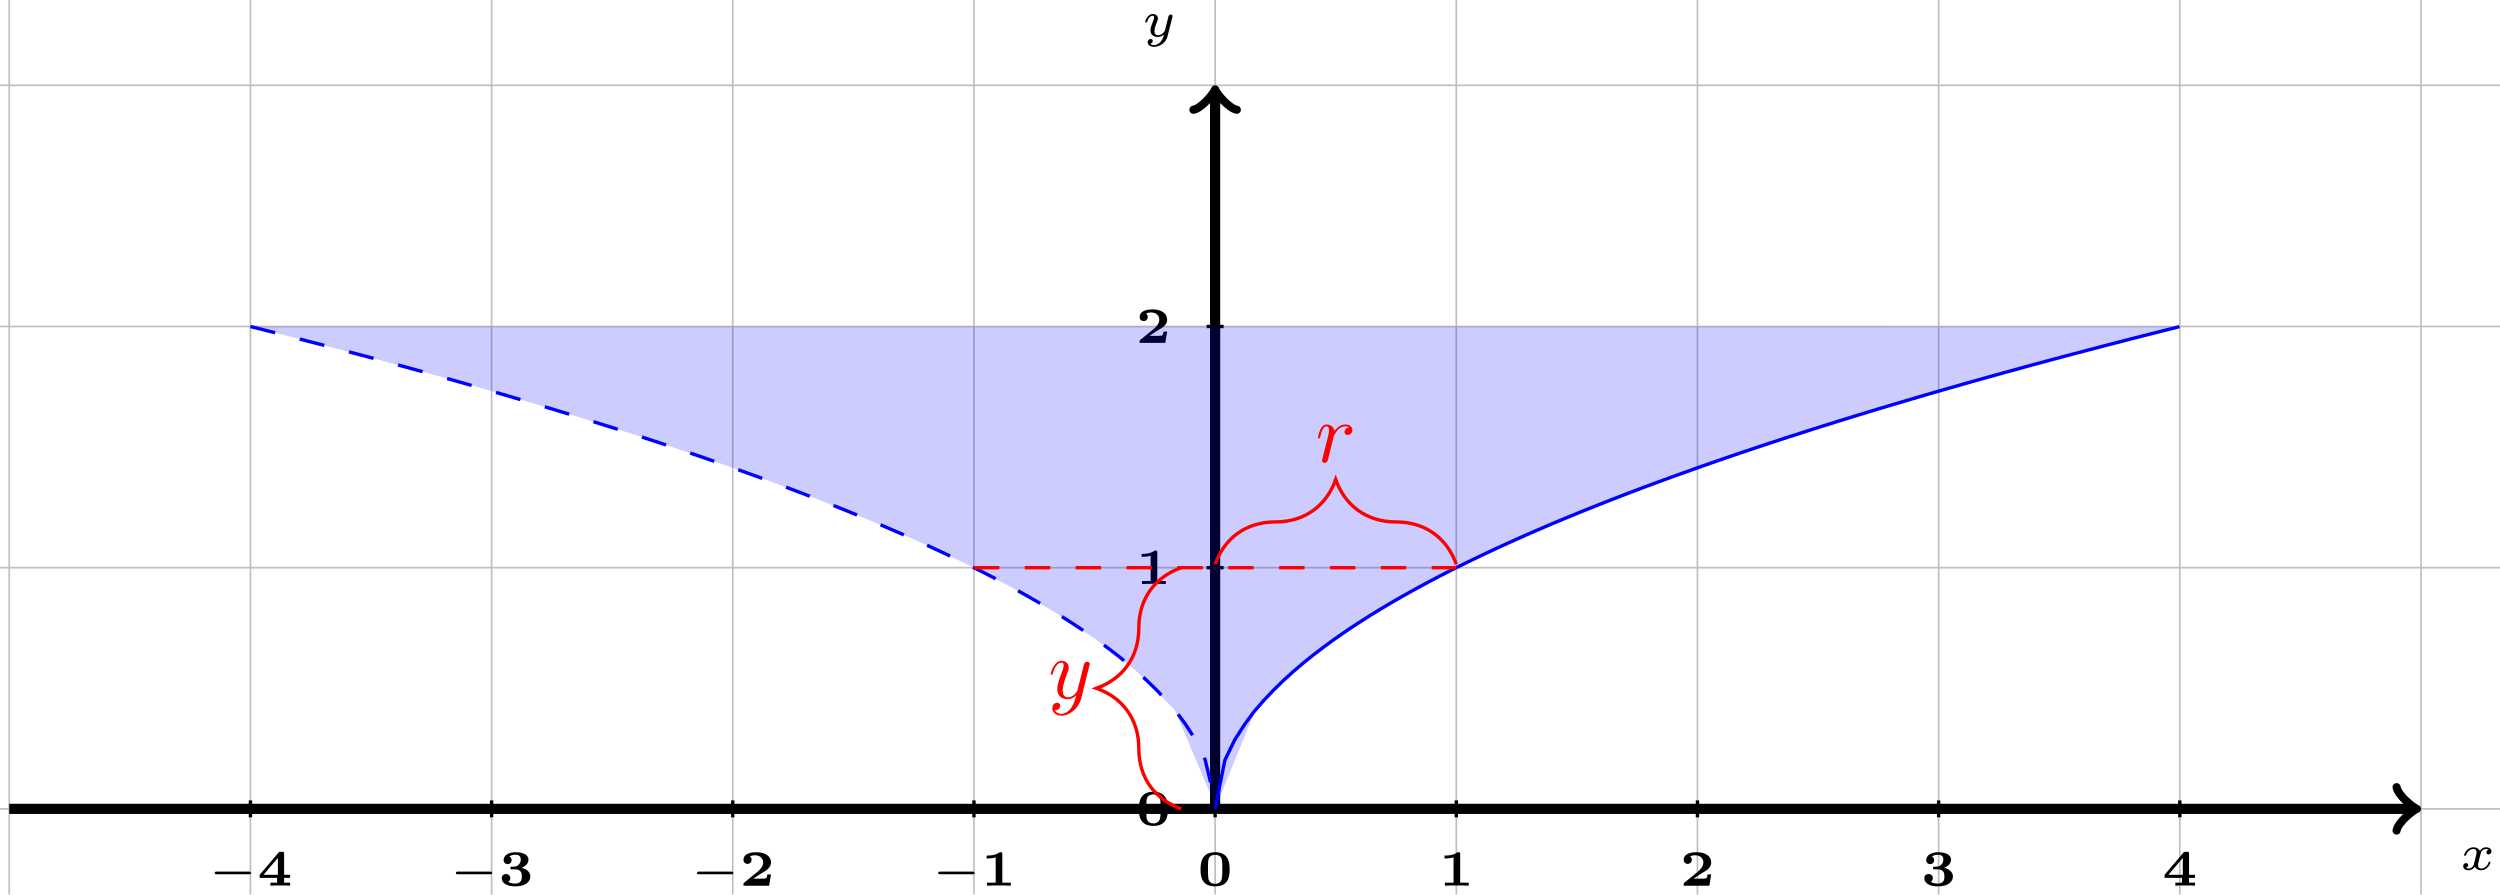 <?xml version="1.0" encoding="UTF-8"?>
<svg xmlns="http://www.w3.org/2000/svg" xmlns:xlink="http://www.w3.org/1999/xlink" width="293.84pt" height="105.138pt" viewBox="0 0 293.84 105.138" version="1.1">
<defs>
<g>
<symbol overflow="visible" id="glyph0-0">
<path style="stroke:none;" d=""/>
</symbol>
<symbol overflow="visible" id="glyph0-1">
<path style="stroke:none;" d="M 3.375 -2.359 C 3.156 -2.297 3.109 -2.125 3.109 -2.031 C 3.109 -1.844 3.266 -1.797 3.344 -1.797 C 3.531 -1.797 3.703 -1.938 3.703 -2.172 C 3.703 -2.5 3.344 -2.641 3.047 -2.641 C 2.641 -2.641 2.406 -2.328 2.344 -2.219 C 2.266 -2.375 2.031 -2.641 1.578 -2.641 C 0.891 -2.641 0.484 -1.922 0.484 -1.719 C 0.484 -1.688 0.516 -1.641 0.594 -1.641 C 0.688 -1.641 0.703 -1.672 0.719 -1.719 C 0.875 -2.203 1.281 -2.438 1.562 -2.438 C 1.859 -2.438 1.953 -2.25 1.953 -2.047 C 1.953 -1.984 1.953 -1.922 1.906 -1.734 C 1.766 -1.188 1.641 -0.641 1.609 -0.562 C 1.516 -0.344 1.297 -0.141 1.047 -0.141 C 1.016 -0.141 0.844 -0.141 0.703 -0.234 C 0.938 -0.312 0.969 -0.5 0.969 -0.547 C 0.969 -0.703 0.844 -0.781 0.719 -0.781 C 0.562 -0.781 0.375 -0.656 0.375 -0.406 C 0.375 -0.062 0.75 0.062 1.031 0.062 C 1.375 0.062 1.625 -0.172 1.734 -0.359 C 1.859 -0.109 2.141 0.062 2.484 0.062 C 3.188 0.062 3.578 -0.672 3.578 -0.859 C 3.578 -0.875 3.578 -0.953 3.469 -0.953 C 3.391 -0.953 3.375 -0.906 3.359 -0.844 C 3.188 -0.328 2.766 -0.141 2.5 -0.141 C 2.281 -0.141 2.125 -0.266 2.125 -0.516 C 2.125 -0.641 2.141 -0.766 2.203 -0.969 L 2.391 -1.75 C 2.453 -1.984 2.484 -2.094 2.609 -2.234 C 2.688 -2.328 2.844 -2.438 3.031 -2.438 C 3.062 -2.438 3.234 -2.438 3.375 -2.359 Z M 3.375 -2.359 "/>
</symbol>
<symbol overflow="visible" id="glyph0-2">
<path style="stroke:none;" d="M 3.562 -2.297 C 3.578 -2.344 3.578 -2.359 3.578 -2.375 C 3.578 -2.453 3.531 -2.578 3.375 -2.578 C 3.266 -2.578 3.172 -2.516 3.125 -2.422 C 3.094 -2.391 3.062 -2.203 3.031 -2.094 L 2.719 -0.844 C 2.672 -0.672 2.656 -0.578 2.406 -0.359 C 2.344 -0.297 2.156 -0.141 1.891 -0.141 C 1.453 -0.141 1.453 -0.531 1.453 -0.641 C 1.453 -0.891 1.531 -1.172 1.797 -1.828 C 1.844 -1.969 1.859 -2.016 1.859 -2.125 C 1.859 -2.453 1.562 -2.641 1.266 -2.641 C 0.656 -2.641 0.359 -1.844 0.359 -1.719 C 0.359 -1.688 0.391 -1.641 0.469 -1.641 C 0.562 -1.641 0.578 -1.672 0.594 -1.719 C 0.766 -2.297 1.078 -2.438 1.25 -2.438 C 1.359 -2.438 1.406 -2.359 1.406 -2.219 C 1.406 -2.094 1.328 -1.891 1.266 -1.734 C 1.047 -1.203 0.984 -0.938 0.984 -0.719 C 0.984 -0.156 1.406 0.062 1.875 0.062 C 1.953 0.062 2.234 0.062 2.562 -0.219 C 2.484 0.109 2.422 0.344 2.141 0.656 C 2.031 0.781 1.766 1.016 1.406 1.016 C 1.344 1.016 1.094 1.016 0.953 0.859 C 1.219 0.812 1.25 0.578 1.25 0.531 C 1.25 0.359 1.125 0.297 1 0.297 C 0.859 0.297 0.656 0.422 0.656 0.688 C 0.656 0.984 0.938 1.219 1.406 1.219 C 2.047 1.219 2.812 0.75 2.984 0 Z M 3.562 -2.297 "/>
</symbol>
<symbol overflow="visible" id="glyph1-0">
<path style="stroke:none;" d=""/>
</symbol>
<symbol overflow="visible" id="glyph1-1">
<path style="stroke:none;" d="M 4.766 -1.344 C 4.859 -1.344 5.016 -1.344 5.016 -1.5 C 5.016 -1.656 4.859 -1.656 4.766 -1.656 L 1 -1.656 C 0.891 -1.656 0.75 -1.656 0.75 -1.5 C 0.75 -1.344 0.891 -1.344 1 -1.344 Z M 4.766 -1.344 "/>
</symbol>
<symbol overflow="visible" id="glyph2-0">
<path style="stroke:none;" d=""/>
</symbol>
<symbol overflow="visible" id="glyph2-1">
<path style="stroke:none;" d="M 3.859 -0.922 L 3.859 -1.281 L 3.156 -1.281 L 3.156 -3.766 C 3.156 -3.938 3.125 -3.984 2.938 -3.984 L 2.719 -3.984 C 2.562 -3.984 2.562 -3.969 2.484 -3.875 L 0.281 -1.281 L 0.281 -0.922 L 2.328 -0.922 L 2.328 -0.359 L 1.547 -0.359 L 1.547 0 C 1.844 -0.031 2.422 -0.031 2.734 -0.031 C 3.078 -0.031 3.531 -0.031 3.859 0 L 3.859 -0.359 L 3.156 -0.359 L 3.156 -0.922 Z M 2.422 -3.266 L 2.422 -1.281 L 0.734 -1.281 Z M 2.422 -3.266 "/>
</symbol>
<symbol overflow="visible" id="glyph2-2">
<path style="stroke:none;" d="M 1.578 -2.234 C 1.453 -2.234 1.406 -2.203 1.406 -2.078 C 1.406 -1.922 1.484 -1.922 1.609 -1.922 L 1.953 -1.922 C 2.734 -1.922 2.75 -1.375 2.75 -1.078 C 2.75 -0.828 2.734 -0.25 1.969 -0.25 C 1.875 -0.25 1.469 -0.25 1.156 -0.453 C 1.266 -0.516 1.391 -0.672 1.391 -0.891 C 1.391 -1.172 1.172 -1.375 0.891 -1.375 C 0.609 -1.375 0.391 -1.203 0.391 -0.875 C 0.391 -0.297 0.984 0.078 2 0.078 C 3.297 0.078 3.75 -0.562 3.75 -1.078 C 3.75 -1.469 3.484 -1.922 2.719 -2.109 C 3.125 -2.25 3.531 -2.578 3.531 -3.078 C 3.531 -3.547 3.016 -3.938 2.016 -3.938 C 1.156 -3.938 0.609 -3.547 0.609 -3.016 C 0.609 -2.688 0.859 -2.531 1.078 -2.531 C 1.328 -2.531 1.547 -2.703 1.547 -3 C 1.547 -3.297 1.328 -3.422 1.281 -3.438 C 1.375 -3.5 1.625 -3.641 1.984 -3.641 C 2.516 -3.641 2.625 -3.359 2.625 -3.094 C 2.625 -2.609 2.281 -2.281 1.938 -2.25 Z M 1.578 -2.234 "/>
</symbol>
<symbol overflow="visible" id="glyph2-3">
<path style="stroke:none;" d="M 3.688 -1.328 L 3.266 -1.328 C 3.25 -1.25 3.203 -0.875 3.062 -0.859 C 2.938 -0.828 2.656 -0.828 2.453 -0.828 L 1.641 -0.828 C 1.688 -0.875 1.844 -0.969 1.891 -1.016 C 2.891 -1.688 2.781 -1.562 3.125 -1.797 C 3.453 -2.047 3.688 -2.328 3.688 -2.734 C 3.688 -3.484 3 -3.938 1.953 -3.938 C 1.016 -3.938 0.453 -3.609 0.453 -3.047 C 0.453 -2.688 0.734 -2.562 0.922 -2.562 C 1.156 -2.562 1.406 -2.719 1.406 -3.047 C 1.406 -3.188 1.359 -3.344 1.203 -3.438 C 1.453 -3.578 1.734 -3.578 1.797 -3.578 C 2.391 -3.578 2.766 -3.219 2.766 -2.734 C 2.766 -2.266 2.391 -1.859 2.016 -1.562 L 0.531 -0.359 C 0.453 -0.297 0.453 -0.266 0.453 -0.156 L 0.453 0 L 3.469 0 Z M 3.688 -1.328 "/>
</symbol>
<symbol overflow="visible" id="glyph2-4">
<path style="stroke:none;" d="M 2.531 -3.719 C 2.531 -3.906 2.5 -3.938 2.328 -3.938 L 2.219 -3.938 C 1.734 -3.547 0.969 -3.547 0.844 -3.547 L 0.688 -3.547 L 0.688 -3.203 L 0.844 -3.203 C 0.969 -3.203 1.344 -3.203 1.75 -3.328 L 1.75 -0.359 L 0.734 -0.359 L 0.734 0 C 1.047 -0.031 1.797 -0.031 2.141 -0.031 C 2.469 -0.031 3.234 -0.031 3.531 0 L 3.531 -0.359 L 2.531 -0.359 Z M 2.531 -3.719 "/>
</symbol>
<symbol overflow="visible" id="glyph2-5">
<path style="stroke:none;" d="M 3.781 -1.906 C 3.781 -2.766 3.625 -3.938 2.078 -3.938 C 0.516 -3.938 0.359 -2.75 0.359 -1.906 C 0.359 -1.047 0.516 0.078 2.078 0.078 C 3.625 0.078 3.781 -1.047 3.781 -1.906 Z M 2.078 -0.219 C 1.859 -0.219 1.375 -0.281 1.281 -0.828 C 1.234 -1.156 1.234 -1.578 1.234 -1.984 C 1.234 -2.359 1.234 -2.828 1.297 -3.109 C 1.406 -3.547 1.828 -3.625 2.078 -3.625 C 2.281 -3.625 2.766 -3.578 2.859 -3.062 C 2.922 -2.766 2.922 -2.375 2.922 -1.984 C 2.922 -1.609 2.922 -1.156 2.859 -0.828 C 2.75 -0.281 2.297 -0.219 2.078 -0.219 Z M 2.078 -0.219 "/>
</symbol>
<symbol overflow="visible" id="glyph3-0">
<path style="stroke:none;" d=""/>
</symbol>
<symbol overflow="visible" id="glyph3-1">
<path style="stroke:none;" d="M 4.844 -3.797 C 4.891 -3.938 4.891 -3.953 4.891 -4.031 C 4.891 -4.203 4.75 -4.297 4.594 -4.297 C 4.5 -4.297 4.344 -4.234 4.25 -4.094 C 4.234 -4.031 4.141 -3.734 4.109 -3.547 C 4.031 -3.297 3.969 -3.016 3.906 -2.75 L 3.453 -0.953 C 3.422 -0.812 2.984 -0.109 2.328 -0.109 C 1.828 -0.109 1.719 -0.547 1.719 -0.922 C 1.719 -1.375 1.891 -2 2.219 -2.875 C 2.375 -3.281 2.422 -3.391 2.422 -3.594 C 2.422 -4.031 2.109 -4.406 1.609 -4.406 C 0.656 -4.406 0.297 -2.953 0.297 -2.875 C 0.297 -2.766 0.391 -2.766 0.406 -2.766 C 0.516 -2.766 0.516 -2.797 0.562 -2.953 C 0.844 -3.891 1.234 -4.188 1.578 -4.188 C 1.656 -4.188 1.828 -4.188 1.828 -3.875 C 1.828 -3.625 1.719 -3.359 1.656 -3.172 C 1.25 -2.109 1.078 -1.547 1.078 -1.078 C 1.078 -0.188 1.703 0.109 2.297 0.109 C 2.688 0.109 3.016 -0.062 3.297 -0.344 C 3.172 0.172 3.047 0.672 2.656 1.203 C 2.391 1.531 2.016 1.828 1.562 1.828 C 1.422 1.828 0.969 1.797 0.797 1.406 C 0.953 1.406 1.094 1.406 1.219 1.281 C 1.328 1.203 1.422 1.062 1.422 0.875 C 1.422 0.562 1.156 0.531 1.062 0.531 C 0.828 0.531 0.5 0.688 0.5 1.172 C 0.5 1.672 0.938 2.047 1.562 2.047 C 2.578 2.047 3.609 1.141 3.891 0.016 Z M 4.844 -3.797 "/>
</symbol>
<symbol overflow="visible" id="glyph3-2">
<path style="stroke:none;" d="M 0.875 -0.594 C 0.844 -0.438 0.781 -0.203 0.781 -0.156 C 0.781 0.016 0.922 0.109 1.078 0.109 C 1.203 0.109 1.375 0.031 1.453 -0.172 C 1.469 -0.203 1.797 -1.562 1.844 -1.75 C 1.922 -2.078 2.109 -2.766 2.156 -3.047 C 2.203 -3.172 2.484 -3.641 2.719 -3.859 C 2.797 -3.922 3.094 -4.188 3.516 -4.188 C 3.781 -4.188 3.922 -4.062 3.938 -4.062 C 3.641 -4.016 3.422 -3.781 3.422 -3.516 C 3.422 -3.359 3.531 -3.172 3.797 -3.172 C 4.062 -3.172 4.344 -3.406 4.344 -3.766 C 4.344 -4.109 4.031 -4.406 3.516 -4.406 C 2.875 -4.406 2.438 -3.922 2.25 -3.641 C 2.156 -4.094 1.797 -4.406 1.328 -4.406 C 0.875 -4.406 0.688 -4.016 0.594 -3.844 C 0.422 -3.5 0.297 -2.906 0.297 -2.875 C 0.297 -2.766 0.391 -2.766 0.406 -2.766 C 0.516 -2.766 0.516 -2.781 0.578 -3 C 0.75 -3.703 0.953 -4.188 1.312 -4.188 C 1.469 -4.188 1.609 -4.109 1.609 -3.734 C 1.609 -3.516 1.578 -3.406 1.453 -2.891 Z M 0.875 -0.594 "/>
</symbol>
</g>
<clipPath id="clip1">
  <path d="M 0 0 L 293.84 0 L 293.84 105.137 L 0 105.137 Z M 0 0 "/>
</clipPath>
</defs>
<g id="surface1">
<g clip-path="url(#clip1)" clip-rule="nonzero">
<path style="fill:none;stroke-width:0.199;stroke-linecap:butt;stroke-linejoin:miter;stroke:rgb(75%,75%,75%);stroke-opacity:1;stroke-miterlimit:10;" d="M -155.906 -0 L 155.907 -0 M -155.906 28.347 L 155.907 28.347 M -155.906 56.695 L 155.907 56.695 M -155.906 85.039 L 155.907 85.039 M -141.734 -14.172 L -141.734 99.215 M -113.386 -14.172 L -113.386 99.215 M -85.039 -14.172 L -85.039 99.215 M -56.695 -14.172 L -56.695 99.215 M -28.347 -14.172 L -28.347 99.215 M 0 -14.172 L 0 99.215 M 28.348 -14.172 L 28.348 99.215 M 56.692 -14.172 L 56.692 99.215 M 85.039 -14.172 L 85.039 99.215 M 113.387 -14.172 L 113.387 99.215 M 141.735 -14.172 L 141.735 99.215 " transform="matrix(1,0,0,-1,142.82,95.07)"/>
</g>
<path style="fill:none;stroke-width:1.196;stroke-linecap:butt;stroke-linejoin:miter;stroke:rgb(0%,0%,0%);stroke-opacity:1;stroke-miterlimit:10;" d="M -141.734 -0 L 140.778 -0 " transform="matrix(1,0,0,-1,142.82,95.07)"/>
<path style="fill:none;stroke-width:0.956;stroke-linecap:round;stroke-linejoin:round;stroke:rgb(0%,0%,0%);stroke-opacity:1;stroke-miterlimit:10;" d="M -1.914 2.551 C -1.754 1.594 0 0.16 0.477 -0 C 0 -0.16 -1.754 -1.594 -1.914 -2.551 " transform="matrix(1,0,0,-1,283.598,95.07)"/>
<g style="fill:rgb(0%,0%,0%);fill-opacity:1;">
  <use xlink:href="#glyph0-1" x="289.136" y="102.226"/>
</g>
<path style="fill:none;stroke-width:1.196;stroke-linecap:butt;stroke-linejoin:miter;stroke:rgb(0%,0%,0%);stroke-opacity:1;stroke-miterlimit:10;" d="M 0 -0 L 0 84.086 " transform="matrix(1,0,0,-1,142.82,95.07)"/>
<path style="fill:none;stroke-width:0.956;stroke-linecap:round;stroke-linejoin:round;stroke:rgb(0%,0%,0%);stroke-opacity:1;stroke-miterlimit:10;" d="M -1.912 2.55 C -1.752 1.593 0.002 0.16 0.478 -0 C 0.002 -0.16 -1.752 -1.594 -1.912 -2.551 " transform="matrix(0,-1,-1,0,142.82,10.986)"/>
<g style="fill:rgb(0%,0%,0%);fill-opacity:1;">
  <use xlink:href="#glyph0-2" x="134.239" y="4.285"/>
</g>
<path style="fill:none;stroke-width:0.399;stroke-linecap:butt;stroke-linejoin:miter;stroke:rgb(0%,0%,0%);stroke-opacity:1;stroke-miterlimit:10;" d="M -113.386 0.996 L -113.386 -0.996 " transform="matrix(1,0,0,-1,142.82,95.07)"/>
<g style="fill:rgb(0%,0%,0%);fill-opacity:1;">
  <use xlink:href="#glyph1-1" x="24.482" y="104.102"/>
</g>
<g style="fill:rgb(0%,0%,0%);fill-opacity:1;">
  <use xlink:href="#glyph2-1" x="30.238" y="104.102"/>
</g>
<path style="fill:none;stroke-width:0.399;stroke-linecap:butt;stroke-linejoin:miter;stroke:rgb(0%,0%,0%);stroke-opacity:1;stroke-miterlimit:10;" d="M -85.039 0.996 L -85.039 -0.996 " transform="matrix(1,0,0,-1,142.82,95.07)"/>
<g style="fill:rgb(0%,0%,0%);fill-opacity:1;">
  <use xlink:href="#glyph1-1" x="52.829" y="104.102"/>
</g>
<g style="fill:rgb(0%,0%,0%);fill-opacity:1;">
  <use xlink:href="#glyph2-2" x="58.585" y="104.102"/>
</g>
<path style="fill:none;stroke-width:0.399;stroke-linecap:butt;stroke-linejoin:miter;stroke:rgb(0%,0%,0%);stroke-opacity:1;stroke-miterlimit:10;" d="M -56.695 0.996 L -56.695 -0.996 " transform="matrix(1,0,0,-1,142.82,95.07)"/>
<g style="fill:rgb(0%,0%,0%);fill-opacity:1;">
  <use xlink:href="#glyph1-1" x="81.175" y="104.102"/>
</g>
<g style="fill:rgb(0%,0%,0%);fill-opacity:1;">
  <use xlink:href="#glyph2-3" x="86.931" y="104.102"/>
</g>
<path style="fill:none;stroke-width:0.399;stroke-linecap:butt;stroke-linejoin:miter;stroke:rgb(0%,0%,0%);stroke-opacity:1;stroke-miterlimit:10;" d="M -28.347 0.996 L -28.347 -0.996 " transform="matrix(1,0,0,-1,142.82,95.07)"/>
<g style="fill:rgb(0%,0%,0%);fill-opacity:1;">
  <use xlink:href="#glyph1-1" x="109.522" y="104.102"/>
</g>
<g style="fill:rgb(0%,0%,0%);fill-opacity:1;">
  <use xlink:href="#glyph2-4" x="115.278" y="104.102"/>
</g>
<path style="fill:none;stroke-width:0.399;stroke-linecap:butt;stroke-linejoin:miter;stroke:rgb(0%,0%,0%);stroke-opacity:1;stroke-miterlimit:10;" d="M 0 0.996 L 0 -0.996 " transform="matrix(1,0,0,-1,142.82,95.07)"/>
<g style="fill:rgb(0%,0%,0%);fill-opacity:1;">
  <use xlink:href="#glyph2-5" x="140.747" y="104.102"/>
</g>
<path style="fill:none;stroke-width:0.399;stroke-linecap:butt;stroke-linejoin:miter;stroke:rgb(0%,0%,0%);stroke-opacity:1;stroke-miterlimit:10;" d="M 28.348 0.996 L 28.348 -0.996 " transform="matrix(1,0,0,-1,142.82,95.07)"/>
<g style="fill:rgb(0%,0%,0%);fill-opacity:1;">
  <use xlink:href="#glyph2-4" x="169.094" y="104.102"/>
</g>
<path style="fill:none;stroke-width:0.399;stroke-linecap:butt;stroke-linejoin:miter;stroke:rgb(0%,0%,0%);stroke-opacity:1;stroke-miterlimit:10;" d="M 56.692 0.996 L 56.692 -0.996 " transform="matrix(1,0,0,-1,142.82,95.07)"/>
<g style="fill:rgb(0%,0%,0%);fill-opacity:1;">
  <use xlink:href="#glyph2-3" x="197.441" y="104.102"/>
</g>
<path style="fill:none;stroke-width:0.399;stroke-linecap:butt;stroke-linejoin:miter;stroke:rgb(0%,0%,0%);stroke-opacity:1;stroke-miterlimit:10;" d="M 85.039 0.996 L 85.039 -0.996 " transform="matrix(1,0,0,-1,142.82,95.07)"/>
<g style="fill:rgb(0%,0%,0%);fill-opacity:1;">
  <use xlink:href="#glyph2-2" x="225.788" y="104.102"/>
</g>
<path style="fill:none;stroke-width:0.399;stroke-linecap:butt;stroke-linejoin:miter;stroke:rgb(0%,0%,0%);stroke-opacity:1;stroke-miterlimit:10;" d="M 113.387 0.996 L 113.387 -0.996 " transform="matrix(1,0,0,-1,142.82,95.07)"/>
<g style="fill:rgb(0%,0%,0%);fill-opacity:1;">
  <use xlink:href="#glyph2-1" x="254.134" y="104.102"/>
</g>
<path style="fill:none;stroke-width:0.399;stroke-linecap:butt;stroke-linejoin:miter;stroke:rgb(0%,0%,0%);stroke-opacity:1;stroke-miterlimit:10;" d="M 0.996 -0 L -0.996 -0 " transform="matrix(1,0,0,-1,142.82,95.07)"/>
<g style="fill:rgb(0%,0%,0%);fill-opacity:1;">
  <use xlink:href="#glyph2-5" x="133.494" y="96.996"/>
</g>
<path style="fill:none;stroke-width:0.399;stroke-linecap:butt;stroke-linejoin:miter;stroke:rgb(0%,0%,0%);stroke-opacity:1;stroke-miterlimit:10;" d="M 0.996 28.347 L -0.996 28.347 " transform="matrix(1,0,0,-1,142.82,95.07)"/>
<g style="fill:rgb(0%,0%,0%);fill-opacity:1;">
  <use xlink:href="#glyph2-4" x="133.494" y="68.649"/>
</g>
<path style="fill:none;stroke-width:0.399;stroke-linecap:butt;stroke-linejoin:miter;stroke:rgb(0%,0%,0%);stroke-opacity:1;stroke-miterlimit:10;" d="M 0.996 56.695 L -0.996 56.695 " transform="matrix(1,0,0,-1,142.82,95.07)"/>
<g style="fill:rgb(0%,0%,0%);fill-opacity:1;">
  <use xlink:href="#glyph2-3" x="133.494" y="40.303"/>
</g>
<path style="fill:none;stroke-width:0.399;stroke-linecap:butt;stroke-linejoin:miter;stroke:rgb(0%,0%,100%);stroke-opacity:1;stroke-miterlimit:10;" d="M 0 -0 L 1.145 5.715 L 2.289 8.086 L 3.434 9.871 L 4.578 11.433 L 5.723 12.746 L 6.871 13.957 L 8.016 15.074 L 9.16 16.117 L 10.305 17.094 L 11.45 18.019 L 12.594 18.898 L 13.739 19.738 L 14.883 20.543 L 16.028 21.32 L 17.172 22.066 L 18.321 22.793 L 19.465 23.492 L 20.61 24.176 L 21.754 24.836 L 22.899 25.48 L 24.043 26.109 L 25.188 26.726 L 26.332 27.324 L 27.477 27.914 L 28.621 28.484 L 29.77 29.047 L 30.914 29.601 L 32.059 30.144 L 33.203 30.679 L 34.348 31.203 L 35.492 31.719 L 36.637 32.226 L 37.782 32.726 L 38.926 33.219 L 40.071 33.703 L 41.219 34.179 L 42.364 34.652 L 43.508 35.117 L 44.653 35.574 L 45.797 36.027 L 46.942 36.476 L 48.086 36.918 L 49.231 37.355 L 50.375 37.789 L 51.52 38.211 L 52.668 38.633 L 53.813 39.054 L 56.102 39.875 L 57.246 40.281 L 58.391 40.683 L 60.68 41.472 L 61.825 41.863 L 62.973 42.246 L 64.118 42.629 L 65.262 43.008 L 67.551 43.758 L 69.84 44.492 L 70.985 44.855 L 73.274 45.574 L 74.422 45.926 L 75.567 46.281 L 77.856 46.976 L 79 47.32 L 81.289 48 L 83.578 48.672 L 84.723 49.004 L 85.871 49.336 L 87.016 49.66 L 88.16 49.988 L 89.305 50.308 L 90.45 50.633 L 91.594 50.949 L 92.739 51.269 L 93.883 51.582 L 95.028 51.898 L 96.172 52.211 L 97.321 52.519 L 98.465 52.828 L 100.754 53.437 L 104.188 54.34 L 107.621 55.23 L 108.77 55.519 L 109.914 55.812 L 113.348 56.679 " transform="matrix(1,0,0,-1,142.82,95.07)"/>
<path style="fill:none;stroke-width:0.399;stroke-linecap:butt;stroke-linejoin:miter;stroke:rgb(0%,0%,100%);stroke-opacity:1;stroke-dasharray:2.989,2.989;stroke-miterlimit:10;" d="M -113.386 56.691 L -109.953 55.824 L -107.664 55.238 L -106.519 54.941 L -105.371 54.648 L -104.226 54.347 L -103.082 54.051 L -101.937 53.75 L -100.793 53.445 L -99.648 53.144 L -98.504 52.84 L -96.215 52.222 L -95.07 51.91 L -93.922 51.594 L -92.777 51.281 L -89.343 50.32 L -87.054 49.672 L -84.765 49.015 L -83.621 48.683 L -82.472 48.347 L -81.328 48.011 L -79.039 47.332 L -77.894 46.988 L -75.605 46.293 L -74.461 45.941 L -73.316 45.586 L -72.172 45.226 L -71.023 44.867 L -69.879 44.504 L -67.59 43.769 L -66.445 43.398 L -65.3 43.023 L -64.156 42.644 L -63.011 42.261 L -61.867 41.875 L -60.722 41.484 L -59.574 41.094 L -57.285 40.297 L -56.14 39.89 L -54.996 39.48 L -53.851 39.066 L -52.707 38.648 L -51.562 38.226 L -50.418 37.801 L -49.273 37.371 L -48.125 36.933 L -46.98 36.492 L -45.836 36.043 L -44.691 35.59 L -43.547 35.133 L -42.402 34.668 L -41.258 34.195 L -40.113 33.719 L -38.968 33.234 L -37.824 32.742 L -36.675 32.242 L -35.531 31.738 L -34.386 31.219 L -33.242 30.695 L -32.097 30.164 L -30.953 29.621 L -29.808 29.066 L -28.664 28.504 L -27.519 27.933 L -26.371 27.347 L -25.226 26.746 L -24.082 26.133 L -22.937 25.504 L -21.793 24.859 L -20.648 24.195 L -19.504 23.515 L -18.359 22.816 L -17.215 22.094 L -16.07 21.347 L -14.922 20.574 L -13.777 19.765 L -12.633 18.926 L -11.488 18.051 L -10.343 17.125 L -9.199 16.148 L -8.054 15.113 L -6.91 13.996 L -5.765 12.789 L -4.621 11.484 L -3.472 9.926 L -2.328 8.152 L -1.183 5.808 L -0.039 1.058 " transform="matrix(1,0,0,-1,142.82,95.07)"/>
<path style=" stroke:none;fill-rule:nonzero;fill:rgb(0%,0%,100%);fill-opacity:0.2;" d="M 142.82 95.07 L 147.543 83.461 L 152.27 78.703 L 156.992 75.023 L 161.715 71.918 L 166.441 69.188 L 171.164 66.719 L 175.891 64.453 L 180.613 62.34 L 185.336 60.355 L 190.062 58.477 L 194.785 56.691 L 199.512 54.988 L 204.234 53.348 L 208.957 51.773 L 213.684 50.254 L 218.406 48.781 L 223.133 47.359 L 227.855 45.977 L 232.578 44.633 L 237.305 43.32 L 242.027 42.043 L 246.75 40.797 L 251.477 39.578 L 256.199 38.387 L 142.82 38.375 Z M 142.82 95.07 "/>
<path style=" stroke:none;fill-rule:nonzero;fill:rgb(0%,0%,100%);fill-opacity:0.2;" d="M 29.434 38.375 L 29.434 38.379 L 34.156 39.574 L 38.883 40.793 L 43.605 42.043 L 48.328 43.32 L 53.055 44.633 L 57.777 45.973 L 62.504 47.355 L 67.227 48.781 L 71.949 50.25 L 76.676 51.77 L 81.398 53.348 L 86.121 54.98 L 90.848 56.691 L 95.57 58.473 L 100.297 60.352 L 105.02 62.336 L 109.742 64.449 L 114.469 66.723 L 119.191 69.188 L 123.918 71.918 L 128.641 75.02 L 133.363 78.695 L 138.09 83.453 L 142.812 94.629 L 142.82 38.375 Z M 29.434 38.375 "/>
<path style="fill:none;stroke-width:0.399;stroke-linecap:butt;stroke-linejoin:miter;stroke:rgb(100%,0%,0%);stroke-opacity:1;stroke-dasharray:2.989,2.989;stroke-miterlimit:10;" d="M -28.347 28.347 L 28.348 28.347 " transform="matrix(1,0,0,-1,142.82,95.07)"/>
<path style="fill:none;stroke-width:0.399;stroke-linecap:butt;stroke-linejoin:miter;stroke:rgb(100%,0%,0%);stroke-opacity:1;stroke-miterlimit:10;" d="M -3.984 -0 C -6.972 1.062 -8.968 3.543 -8.968 7.086 C -8.968 10.629 -10.961 13.109 -13.949 14.172 C -10.961 15.238 -8.968 17.719 -8.968 21.261 C -8.968 24.804 -6.972 27.285 -3.984 28.347 " transform="matrix(1,0,0,-1,142.82,95.07)"/>
<g style="fill:rgb(100%,0%,0%);fill-opacity:1;">
  <use xlink:href="#glyph3-1" x="123.191" y="82.073"/>
</g>
<path style="fill:none;stroke-width:0.399;stroke-linecap:butt;stroke-linejoin:miter;stroke:rgb(100%,0%,0%);stroke-opacity:1;stroke-miterlimit:10;" d="M 0 28.746 C 1.063 31.734 3.543 33.726 7.086 33.726 C 10.629 33.726 13.11 35.719 14.172 38.707 C 15.235 35.719 17.715 33.726 21.262 33.726 C 24.805 33.726 27.285 31.734 28.348 28.746 " transform="matrix(1,0,0,-1,142.82,95.07)"/>
<g style="fill:rgb(100%,0%,0%);fill-opacity:1;">
  <use xlink:href="#glyph3-2" x="154.608" y="54.296"/>
</g>
</g>
</svg>
